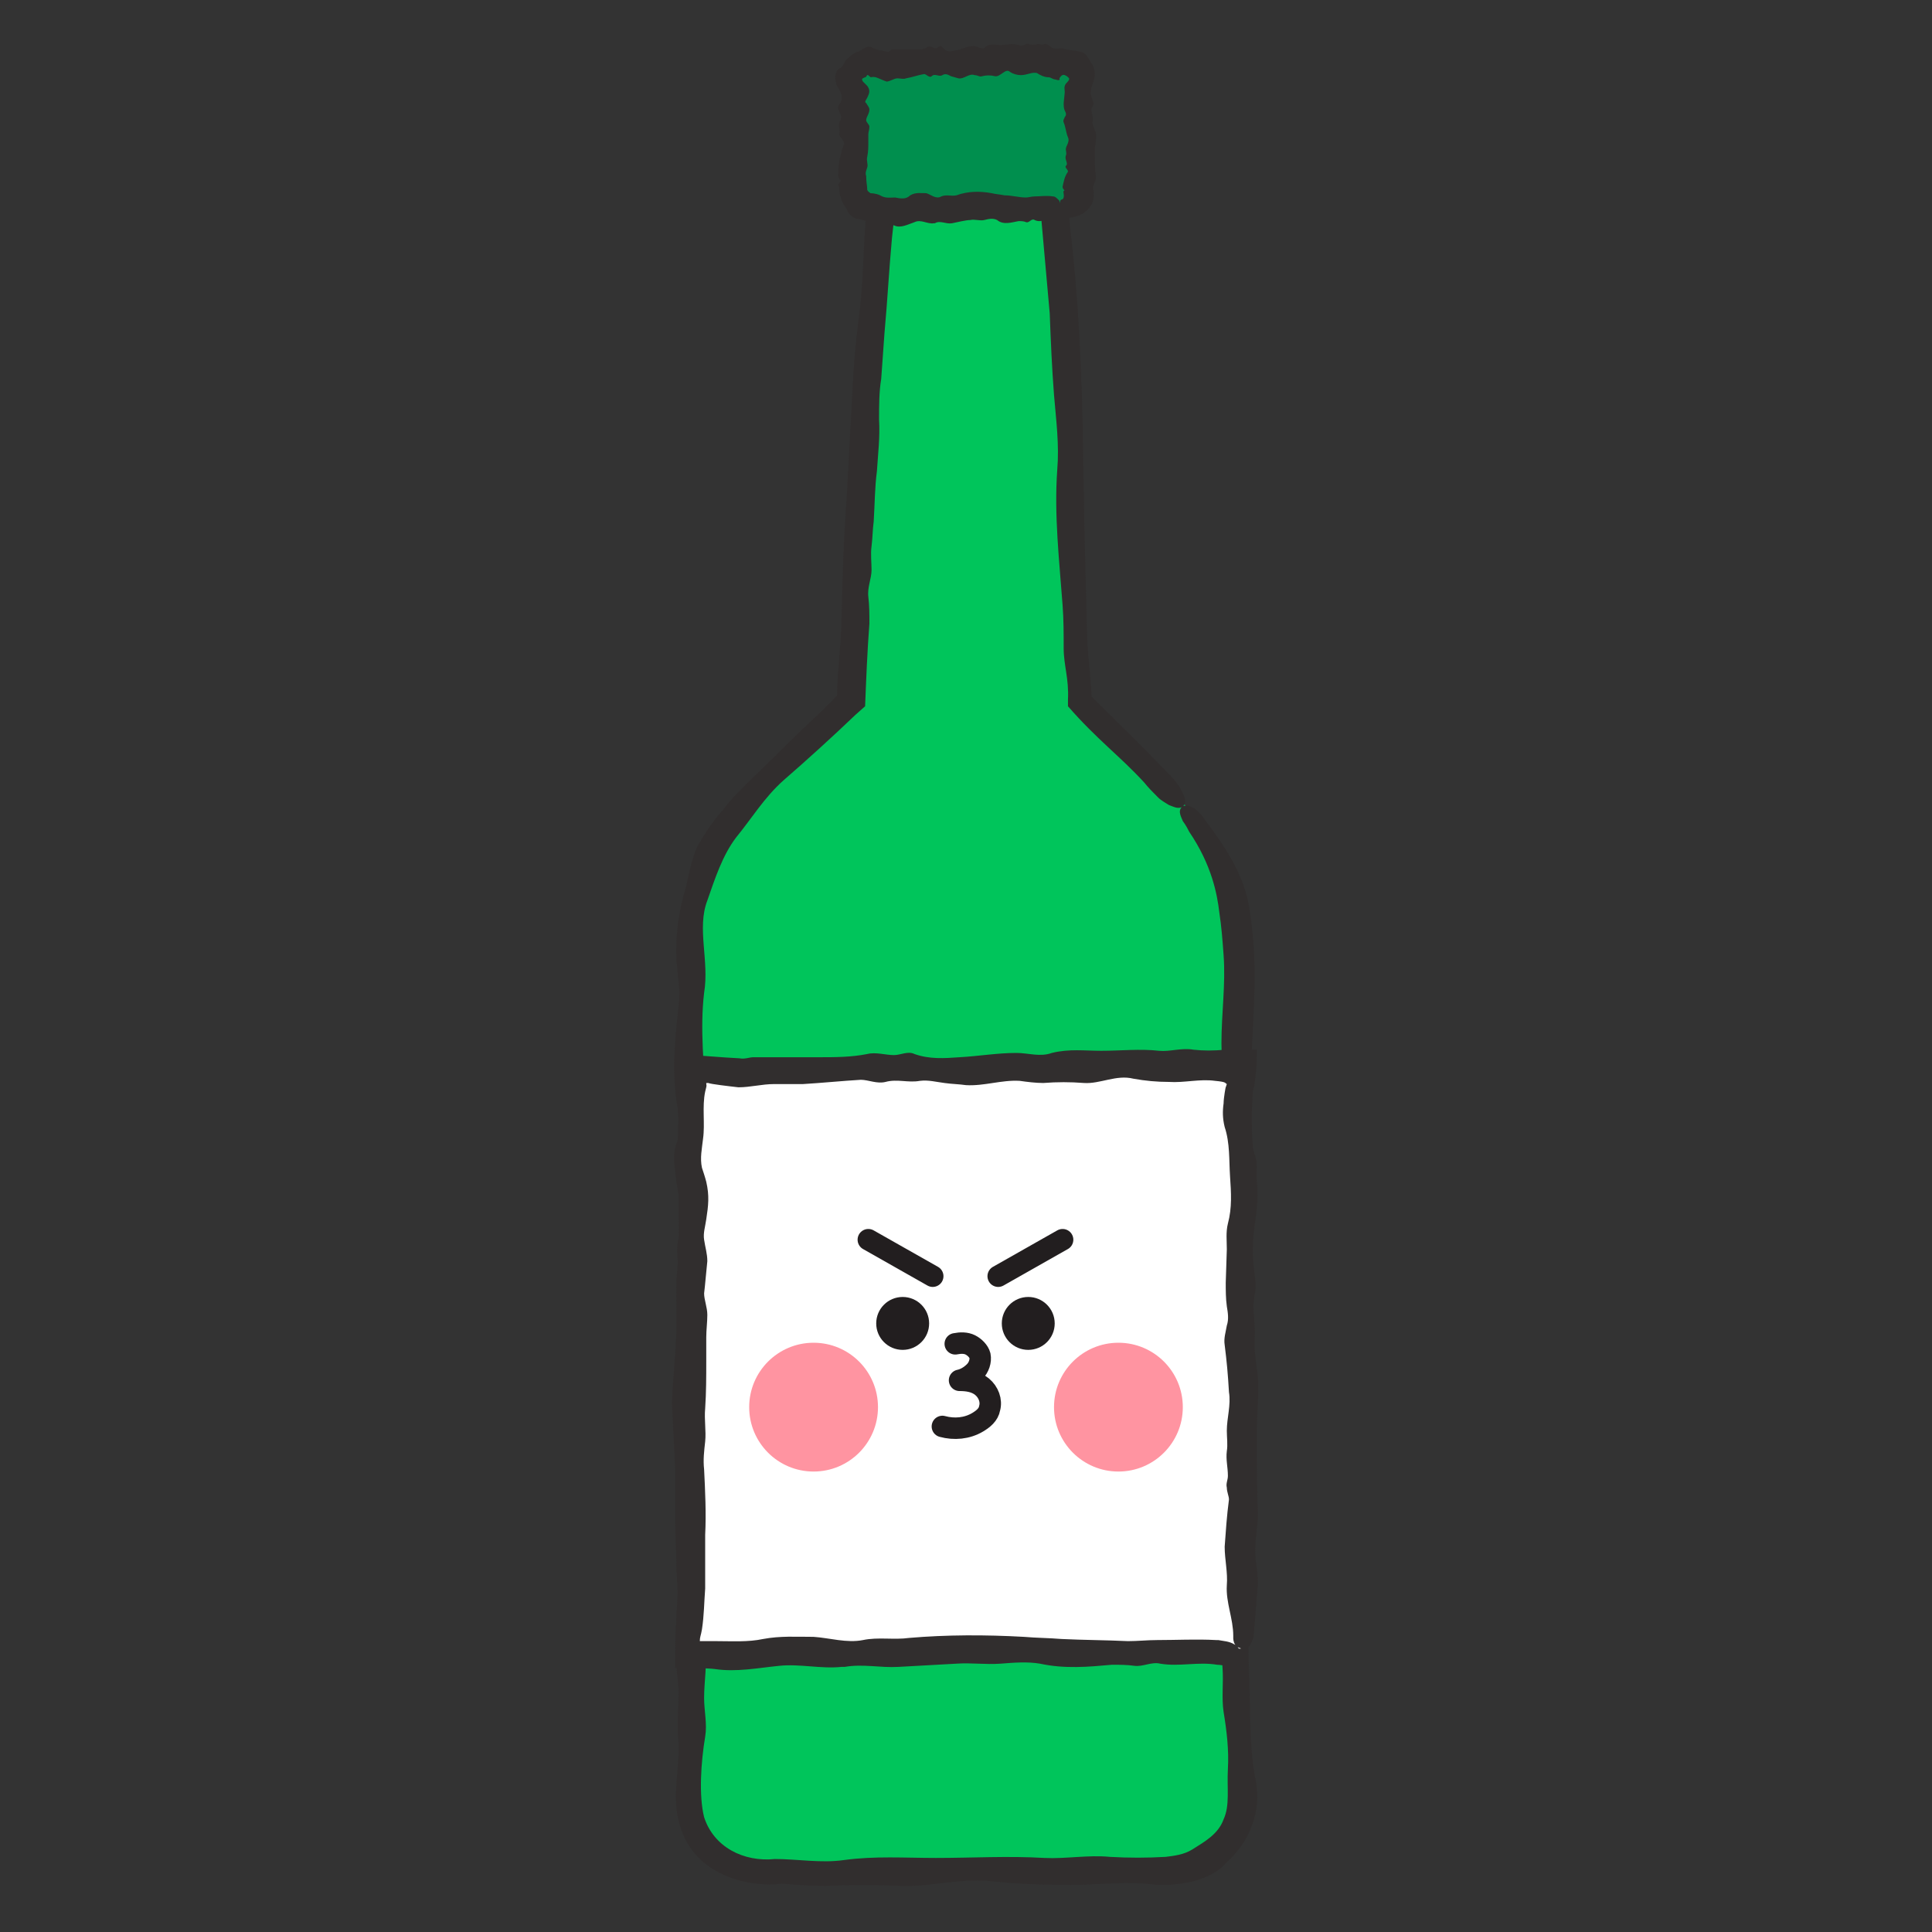 <?xml version="1.0" encoding="utf-8"?>
<!-- Generator: Adobe Illustrator 25.4.1, SVG Export Plug-In . SVG Version: 6.00 Build 0)  -->
<svg version="1.1" id="레이어_1" xmlns="http://www.w3.org/2000/svg" xmlns:xlink="http://www.w3.org/1999/xlink" x="0px"
	 y="0px" viewBox="0 0 18 18" style="enable-background:new 0 0 18 18;" xml:space="preserve">
<rect x="0" y="0" width="18" height="18" fill="#333333" stroke="none"/>
<style type="text/css">
	.st0{fill:#00C55B;}
	.st1{fill:#312E2E;}
	.st2{fill:#FF5F56;}
	.st3{fill:#FF2A00;}
	.st4{fill:#FF94A1;}
	.st5{fill:#FFFFFF;}
	.st6{fill:#008F4E;}
	.st7{fill:#221E1F;stroke:#221E1F;stroke-width:0.093;stroke-linecap:round;stroke-linejoin:round;stroke-miterlimit:10;}
	.st8{fill:none;stroke:#221E1F;stroke-width:0.317;stroke-linecap:round;stroke-linejoin:round;stroke-miterlimit:10;}
	.st9{fill:none;stroke:#EE4022;stroke-width:0.119;stroke-linecap:round;stroke-linejoin:round;stroke-miterlimit:10;}
	.st10{fill:#FF543A;stroke:#221E1F;stroke-width:0.2;stroke-linecap:round;stroke-linejoin:round;stroke-miterlimit:10;}
	.st11{fill:#FF0005;}
	.st12{fill:#FF8B00;}
	.st13{fill:#FFFF00;}
	.st14{fill:#00FF00;}
	.st15{fill:#00BDFF;}
	.st16{fill:#BB00FF;}
	.st17{fill:none;stroke:#221E1F;stroke-width:0.19;stroke-linecap:round;stroke-linejoin:round;stroke-miterlimit:10;}
	.st18{fill:none;stroke:#221E1F;stroke-width:0.2;stroke-linecap:round;stroke-linejoin:round;stroke-miterlimit:10;}
	.st19{fill:none;stroke:#00C9F8;stroke-width:0.2;stroke-linecap:round;stroke-linejoin:round;stroke-miterlimit:10;}
	.st20{fill:none;stroke:#221E1F;stroke-width:0.25;stroke-linecap:round;stroke-linejoin:round;stroke-miterlimit:10;}
</style>
<g>
	<path class="st0" d="M11.04,7.5l-0.97-0.97L9.81,1.25H9H8.19L7.93,6.53L6.96,7.5C6.63,7.83,6.44,8.28,6.44,8.75v7.99
		c0,0.38,0.31,0.69,0.69,0.69H9h1.87c0.38,0,0.69-0.31,0.69-0.69V8.75C11.56,8.28,11.37,7.83,11.04,7.5z"/>
	<g>
		<g>
			<path class="st1" d="M7.28,17.55c0.14,0.01,0.27,0.02,0.41,0.02c0.24-0.01,0.48-0.01,0.71,0c0.29,0.01,0.57-0.08,0.86-0.04
				c0.2,0.02,0.41,0.03,0.61,0.03c0.27,0.01,0.54-0.03,0.81-0.01c0.19,0.03,0.56,0.01,0.74-0.19c0.11-0.1,0.2-0.22,0.25-0.37
				c0.06-0.17,0.05-0.32,0.02-0.45c-0.05-0.29-0.04-0.58-0.05-0.87c-0.01-0.28-0.02-0.55,0.02-0.83c0.02-0.15,0.01-0.3,0.01-0.45
				l0.01-0.59c0-0.14,0-0.28-0.01-0.42c-0.01-0.11-0.02-0.23,0-0.34c0.01-0.11,0.03-0.22,0.02-0.33c-0.01-0.28-0.03-0.54-0.04-0.84
				c-0.02-0.23,0.02-0.45,0.02-0.67c0-0.12-0.01-0.24,0-0.36c0.01-0.14-0.01-0.29-0.01-0.43c0-0.06,0.01-0.14,0.01-0.21
				c0-0.07-0.02-0.14-0.02-0.21c0.02-0.28,0.03-0.56,0.04-0.83c0-0.22-0.01-0.45-0.05-0.7c-0.05-0.32-0.24-0.59-0.42-0.83
				c-0.02-0.04-0.14-0.17-0.21-0.11c-0.04,0.04,0,0.1,0.01,0.13c0.03,0.04,0.05,0.08,0.06,0.1c0.21,0.31,0.26,0.58,0.28,0.75
				c0.02,0.13,0.03,0.26,0.04,0.4c0.02,0.27-0.02,0.54-0.02,0.82c0.01,0.4,0.01,0.8,0.01,1.2l0,0.24c0,0.31-0.02,0.62-0.01,0.93
				c0.01,0.23,0.04,0.46,0.03,0.69c-0.01,0.25,0.03,0.51,0,0.77c-0.02,0.16,0,0.33,0.01,0.49c0.01,0.2,0.01,0.39,0,0.59
				c-0.02,0.3-0.05,0.61-0.03,0.91c0.01,0.14-0.01,0.28,0.01,0.41c0.03,0.18,0.05,0.36,0.04,0.53c-0.01,0.18,0.02,0.34-0.04,0.47
				c-0.05,0.14-0.18,0.21-0.29,0.28c-0.08,0.05-0.17,0.06-0.25,0.07c-0.17,0.01-0.35,0.01-0.52,0c-0.2-0.02-0.41,0.02-0.61,0.01
				c-0.34-0.02-0.67,0-1.01,0c-0.29,0-0.57-0.02-0.86,0.02c-0.21,0.03-0.43-0.01-0.64-0.01c-0.29,0.03-0.57-0.11-0.66-0.39
				c-0.05-0.2-0.03-0.51,0.01-0.75c0.02-0.12-0.01-0.24-0.01-0.36c0-0.16,0.03-0.31,0.01-0.47c-0.03-0.28-0.03-0.56-0.03-0.84
				c0-0.3,0-0.6,0-0.9c0-0.08,0-0.17,0-0.25c-0.01-0.08-0.02-0.16-0.02-0.24c0.02-0.28,0.01-0.55,0.05-0.83
				c0.02-0.15-0.02-0.31-0.01-0.47c0-0.17,0-0.31,0-0.48c0.01-0.12-0.01-0.25,0.02-0.38c0.03-0.16,0.02-0.32,0.01-0.48
				c0-0.06-0.01-0.11-0.01-0.18C6.56,9.93,6.52,9.59,6.56,9.25c0.05-0.3-0.07-0.6,0.03-0.86c0.07-0.2,0.14-0.42,0.27-0.59
				C7,7.63,7.12,7.43,7.3,7.27c0.23-0.2,0.45-0.4,0.67-0.61l0.09-0.08C8.07,6.33,8.08,6.07,8.1,5.81c0-0.08,0-0.17-0.01-0.25
				C8.08,5.47,8.12,5.39,8.12,5.31c0-0.07-0.01-0.15,0-0.22c0.01-0.08,0.01-0.16,0.02-0.23C8.15,4.7,8.15,4.54,8.17,4.39
				C8.18,4.23,8.2,4.07,8.19,3.91c0-0.13,0-0.26,0.02-0.38c0.01-0.15,0.02-0.27,0.03-0.42c0.03-0.33,0.04-0.56,0.07-0.89
				C8.33,2.06,8.34,1.9,8.34,1.74c0-0.15,0-0.37-0.01-0.34c0.01,0,0.01-0.01,0.04-0.01C8.74,1.36,9.1,1.41,9.46,1.4l0.05,0
				c0.06,0,0.11-0.01,0.17-0.01l0,0.04l0,0.16c0,0.11,0.01,0.21,0.01,0.32c0.03,0.33,0.06,0.68,0.09,1.01
				c0.01,0.26,0.02,0.5,0.04,0.76c0.02,0.24,0.05,0.46,0.03,0.7C9.82,4.8,9.87,5.23,9.9,5.64c0.01,0.13,0.01,0.27,0.01,0.4
				c0,0.16,0.05,0.28,0.04,0.48l0,0.06c0.27,0.31,0.48,0.46,0.71,0.71c0.04,0.05,0.08,0.09,0.13,0.14c0.03,0.03,0.07,0.05,0.1,0.07
				c0.03,0.01,0.08,0.04,0.12,0.02c0.06-0.03,0.02-0.11,0.01-0.13c-0.04-0.09-0.11-0.16-0.17-0.22l-0.02-0.02
				c-0.22-0.23-0.44-0.44-0.66-0.66l0-0.02c-0.01-0.16-0.03-0.33-0.04-0.49L10.1,4.8c0-0.22-0.01-0.44-0.01-0.66
				c-0.01-0.67-0.04-1.35-0.12-2.02C9.94,1.83,9.95,1.64,9.91,1.26c0-0.04-0.01-0.07-0.01-0.1c-0.23,0.01-0.36,0-0.49-0.01
				c-0.13-0.01-0.26-0.02-0.4-0.02l-0.41,0C8.44,1.13,8.28,1.13,8.09,1.14l0,0.1c0,0.25,0,0.31,0,0.47
				C8.08,1.85,8.07,1.99,8.06,2.12C8.04,2.41,8.04,2.68,8,2.97C7.97,3.2,7.95,3.44,7.94,3.67L7.89,4.61C7.86,5,7.85,5.38,7.84,5.76
				c0,0.16-0.02,0.33-0.03,0.49C7.8,6.32,7.8,6.48,7.8,6.48L7.73,6.55L7.62,6.66c-0.2,0.18-0.39,0.38-0.59,0.57
				c-0.1,0.1-0.2,0.19-0.29,0.31C6.65,7.64,6.57,7.76,6.5,7.88C6.44,8.01,6.42,8.14,6.39,8.27c-0.06,0.19-0.09,0.4-0.09,0.59
				c0,0.12,0.02,0.25,0.03,0.37C6.33,9.35,6.31,9.47,6.3,9.58c-0.02,0.24-0.03,0.42,0,0.66c0.01,0.08,0.03,0.17,0.04,0.24
				c0.02,0.17,0,0.33-0.01,0.51c-0.02,0.27,0.01,0.56-0.02,0.83c-0.02,0.21,0,0.42-0.01,0.63c-0.01,0.2-0.03,0.41-0.04,0.61
				c0.01,0.2,0.02,0.42,0.03,0.62l0,0.5c0.01,0.33,0.02,0.68,0.04,1.01c0,0.14-0.04,0.28-0.02,0.42c0.03,0.2-0.01,0.4,0.01,0.6
				c0.01,0.14-0.01,0.29-0.02,0.44c-0.01,0.12,0,0.29,0.06,0.43C6.51,17.47,6.98,17.59,7.28,17.55z"/>
		</g>
	</g>
</g>
<g>
	<rect x="6.44" y="9.95" class="st5" width="5.12" height="5.41"/>
	<g>
		<g>
			<path class="st1" d="M9.5,10.07c0.07,0.01,0.15,0.02,0.22,0.02c0.13-0.01,0.25-0.01,0.38,0c0.15,0.01,0.3-0.08,0.46-0.04
				c0.11,0.02,0.22,0.03,0.33,0.03c0.14,0.01,0.29-0.03,0.43-0.01c0.11,0.01,0.09,0.02,0.11,0.03l-0.01,0.03
				c0-0.01-0.02,0.1-0.02,0.15c-0.01,0.07-0.01,0.14,0.01,0.22c0.05,0.15,0.04,0.31,0.05,0.46c0.01,0.15,0.02,0.29-0.02,0.44
				c-0.02,0.08-0.01,0.16-0.01,0.24l-0.01,0.31c0,0.07,0,0.15,0.01,0.22c0.01,0.06,0.02,0.12,0,0.18c-0.01,0.06-0.03,0.12-0.02,0.18
				c0.02,0.16,0.03,0.27,0.04,0.44c0.02,0.12-0.02,0.24-0.02,0.36c0,0.06,0.01,0.13,0,0.19c-0.01,0.08,0.01,0.15,0.01,0.23
				c0,0.04-0.02,0.07-0.01,0.11c0,0.04,0.02,0.08,0.02,0.11c-0.02,0.15-0.03,0.3-0.04,0.44c0,0.12,0.03,0.24,0.02,0.36
				c-0.01,0.16,0.06,0.31,0.06,0.47c0,0.02-0.01,0.11,0.09,0.12c0.06,0,0.07-0.04,0.08-0.06c0.01-0.02,0.02-0.04,0.02-0.07
				c0.02-0.21,0.03-0.37,0.04-0.47c0-0.08-0.01-0.15-0.02-0.23c-0.02-0.14,0.02-0.29,0.02-0.43c-0.01-0.21-0.01-0.42-0.01-0.64
				l0-0.13c0-0.16,0.02-0.33,0.01-0.49c-0.01-0.12-0.04-0.25-0.03-0.37c0.01-0.14-0.03-0.27,0-0.41c0.02-0.08,0-0.17-0.01-0.26
				c-0.01-0.1-0.01-0.21,0-0.31c0.02-0.16,0.05-0.32,0.03-0.48c-0.01-0.07,0.01-0.15-0.01-0.22c-0.03-0.09-0.05-0.19-0.04-0.28
				c0-0.1,0-0.18,0-0.27c0-0.05,0.02-0.08,0.03-0.15c0.01-0.08,0.02-0.17,0.02-0.26l0-0.05c-0.1,0-0.19,0-0.29,0
				c-0.13,0.01-0.2,0.01-0.3,0c-0.11-0.02-0.22,0.02-0.32,0.01c-0.18-0.02-0.36,0-0.54,0c-0.15,0-0.3-0.02-0.46,0.02
				C9.69,9.85,9.58,9.81,9.47,9.81c-0.18,0-0.35,0.03-0.53,0.04C8.8,9.86,8.66,9.87,8.52,9.82C8.46,9.79,8.39,9.83,8.33,9.83
				c-0.08,0-0.17-0.03-0.25-0.01c-0.15,0.03-0.3,0.03-0.45,0.03l-0.48,0c-0.04,0-0.09,0-0.13,0C6.98,9.85,6.94,9.87,6.89,9.86
				C6.7,9.85,6.61,9.84,6.32,9.82l-0.02,0c-0.01,0.12,0.02,0.33,0.02,0.38c-0.01,0.09,0,0.17,0,0.26c-0.01,0.07,0.01,0.14-0.02,0.2
				c-0.03,0.09-0.02,0.17-0.01,0.25c0,0.03,0.01,0.06,0.01,0.09c0.03,0.18,0.07,0.36,0.02,0.55c-0.04,0.16,0.04,0.32,0.01,0.48
				c-0.03,0.12,0,0.25-0.01,0.37c-0.01,0.12,0.06,0.24,0.04,0.37c-0.02,0.16-0.04,0.32-0.04,0.48c0,0.15-0.01,0.29-0.01,0.43
				c0,0.04,0.01,0.09,0.02,0.13c0.01,0.04-0.02,0.09-0.02,0.13c0,0.04,0.01,0.08,0.01,0.12c0,0.05,0,0.08,0,0.12
				c0,0.08,0,0.16-0.01,0.25c-0.01,0.08-0.01,0.17,0,0.26c0.01,0.07,0.01,0.14,0,0.2c0,0.09-0.01,0.13-0.01,0.23
				c-0.01,0.06-0.01,0.26-0.01,0.42c0.11,0,0.29,0,0.37,0.01c0.2,0.03,0.4-0.01,0.6-0.03c0.19-0.02,0.39,0.03,0.58,0.01l0.03,0
				c0.17-0.03,0.33,0.01,0.5,0c0.17-0.01,0.37-0.02,0.54-0.03c0.14-0.01,0.27,0.01,0.41,0c0.13-0.01,0.25-0.02,0.37,0
				c0.23,0.05,0.45,0.03,0.67,0.01c0.07,0,0.14,0,0.21,0.01c0.08,0.01,0.16-0.04,0.24-0.02c0.18,0.03,0.35-0.02,0.53,0.01
				c0.03,0,0.07,0.01,0.1,0.01c0.02,0,0.04-0.01,0.06-0.03c0.02-0.01,0.05-0.03,0.05-0.07c0.01-0.06-0.03-0.09-0.05-0.1
				c-0.05-0.03-0.1-0.03-0.15-0.04l-0.02,0c-0.18-0.01-0.37,0-0.55,0c-0.09,0-0.18,0.01-0.27,0.01c-0.21-0.01-0.42-0.01-0.62-0.02
				c-0.12-0.01-0.24-0.01-0.35-0.02c-0.36-0.02-0.72-0.02-1.07,0.01c-0.14,0.02-0.29-0.01-0.43,0.02c-0.15,0.03-0.31-0.02-0.46-0.03
				c-0.16,0-0.31-0.01-0.47,0.02c-0.14,0.03-0.29,0.02-0.43,0.02c-0.06,0-0.11,0-0.16,0c0-0.04,0.01-0.05,0.02-0.11
				c0.02-0.13,0.02-0.25,0.03-0.38c0-0.17,0-0.33,0-0.5c0.01-0.2,0-0.41-0.01-0.61c-0.01-0.09,0-0.17,0.01-0.26
				c0.01-0.1-0.01-0.2,0-0.31c0.01-0.15,0.01-0.29,0.01-0.44l0-0.22c0-0.07,0.01-0.14,0.01-0.21c0-0.07-0.03-0.14-0.03-0.2
				c0.01-0.08,0.02-0.21,0.03-0.3c0-0.07-0.02-0.13-0.03-0.2c-0.01-0.06,0.01-0.12,0.02-0.19c0.02-0.13,0.03-0.22,0-0.35
				c-0.01-0.04-0.03-0.1-0.04-0.13c-0.02-0.09,0-0.18,0.01-0.27c0.02-0.14-0.01-0.3,0.02-0.44c0.02-0.08,0.01-0.04,0.01-0.08
				c0.01,0,0.02,0,0.02,0c0.02,0.01,0.19,0.03,0.28,0.04c0.11,0,0.22-0.03,0.33-0.03l0.27,0c0.17-0.01,0.37-0.03,0.54-0.04
				c0.07,0,0.15,0.04,0.23,0.02c0.11-0.03,0.21,0.01,0.32-0.01c0.08-0.01,0.15,0.01,0.23,0.02C8.87,10.1,8.93,10.1,9,10.11
				C9.17,10.12,9.33,10.06,9.5,10.07z"/>
		</g>
	</g>
</g>
<g>
	<path class="st6" d="M9.87,1.93H8.12c-0.1,0-0.18-0.08-0.18-0.18v-1c0-0.1,0.08-0.18,0.18-0.18h1.75c0.1,0,0.18,0.08,0.18,0.18v1
		C10.05,1.85,9.97,1.93,9.87,1.93z"/>
	<g>
		<g>
			<path class="st1" d="M9.08,0.7C9.11,0.7,9.13,0.72,9.15,0.71c0.04-0.01,0.08-0.01,0.12,0c0.05,0.01,0.1-0.08,0.14-0.04
				c0.03,0.02,0.07,0.03,0.1,0.03C9.57,0.7,9.61,0.67,9.66,0.68C9.69,0.7,9.73,0.72,9.77,0.72c0.02,0,0.04,0.02,0.06,0.02
				c0.03,0.01,0.05,0.01,0.04-0.01C9.9,0.68,9.92,0.7,9.94,0.71c0.02,0.02,0.04,0.02-0.01,0.07C9.91,0.81,9.92,0.83,9.92,0.86
				l-0.01,0.1c0,0.02,0,0.05,0.01,0.07c0.01,0.02,0.02,0.04,0,0.06C9.92,1.1,9.9,1.12,9.91,1.14c0.02,0.05,0.02,0.09,0.04,0.14
				c0.02,0.04-0.02,0.08-0.02,0.11c0,0.02,0.01,0.04,0,0.06C9.92,1.48,9.94,1.5,9.94,1.53c0,0.01-0.02,0.02-0.01,0.03
				c0,0.01,0.02,0.02,0.02,0.04C9.92,1.64,9.91,1.69,9.9,1.74c0,0.03,0.03,0.03,0.01,0.04c-0.01,0,0.02,0.07-0.02,0.08
				c0,0-0.02-0.01-0.02,0.09c0,0.06,0.02,0.07,0.03,0.07c0.01,0.01,0.02,0.01,0.04,0.01c0.11,0,0.19-0.06,0.22-0.11
				c0.03-0.04,0.03-0.08,0.03-0.13c-0.02-0.08,0.03-0.1,0.02-0.15c-0.01-0.07-0.01-0.13-0.01-0.2c0-0.01,0-0.03,0-0.04
				c0-0.05,0.02-0.1,0.01-0.16c-0.01-0.04-0.04-0.08-0.03-0.12c0.01-0.04-0.03-0.09,0-0.13c0.02-0.03,0-0.05-0.01-0.08
				c-0.01-0.03-0.01-0.07,0-0.1c0.01-0.03,0.06-0.13,0-0.22c-0.03-0.04-0.04-0.08-0.08-0.1c-0.06-0.02-0.11-0.02-0.16-0.03
				c-0.05-0.02-0.08,0-0.11-0.01c-0.03,0-0.06-0.05-0.09-0.04c-0.02,0.01-0.04,0-0.06,0c-0.03,0.01-0.06,0.01-0.09,0
				C9.56,0.4,9.53,0.44,9.49,0.42c-0.06-0.02-0.11,0-0.17,0c-0.05,0-0.1-0.02-0.14,0.02C9.15,0.47,9.11,0.43,9.07,0.43
				c-0.06,0-0.11,0.03-0.17,0.04C8.86,0.48,8.82,0.49,8.78,0.44C8.76,0.41,8.74,0.45,8.72,0.45c-0.03,0-0.05-0.03-0.08-0.01
				C8.59,0.47,8.54,0.46,8.5,0.46c-0.05,0-0.1,0-0.15,0c-0.01,0-0.03,0-0.04,0C8.29,0.47,8.28,0.49,8.26,0.48
				C8.22,0.47,8.17,0.47,8.12,0.44C8.08,0.42,8.04,0.46,8,0.48C7.95,0.49,7.92,0.53,7.89,0.55C7.86,0.58,7.86,0.62,7.82,0.64
				C7.77,0.67,7.78,0.75,7.79,0.77c0,0.01,0,0.02,0.01,0.03c0.03,0.06,0.07,0.11,0.02,0.17c-0.04,0.05,0.04,0.1,0.01,0.15
				c-0.03,0.04,0,0.08-0.01,0.12C7.81,1.28,7.88,1.31,7.86,1.35C7.84,1.4,7.83,1.45,7.82,1.5C7.81,1.55,7.81,1.59,7.81,1.64
				c0,0.01,0.01,0.03,0.02,0.04c0.01,0.01-0.02,0.03-0.02,0.04c0,0.01,0.01,0.02,0.01,0.04c0,0.02,0,0.04,0.01,0.07
				c0.01,0.04,0.03,0.08,0.06,0.12C7.9,1.99,7.94,2.03,7.99,2.04c0.04,0,0.07,0.02,0.11,0.03c0.04,0.01,0.05,0,0.08,0.01
				c0.05,0.02,0.1,0,0.15,0.02c0.06,0.03,0.13-0.01,0.19-0.03C8.58,2.04,8.64,2.09,8.7,2.08l0.01,0c0.05-0.03,0.1,0.01,0.16,0
				c0.05-0.01,0.13-0.03,0.17-0.03c0.04-0.01,0.09,0.01,0.13,0c0.04-0.01,0.08-0.02,0.12,0C9.35,2.1,9.43,2.07,9.49,2.06
				c0.02,0,0.05,0,0.07,0.01c0.03,0.01,0.05-0.04,0.08-0.02c0.06,0.03,0.11-0.02,0.17,0.01c0.01,0,0.02,0.01,0.03,0.01
				c0.01,0,0.01-0.01,0.02-0.03c0-0.01,0.01-0.03,0.02-0.07c0-0.06-0.01-0.09-0.01-0.1C9.84,1.84,9.83,1.83,9.81,1.83l0,0
				c-0.06-0.01-0.12,0-0.17,0c-0.03,0-0.06,0.01-0.08,0.01c-0.07,0-0.13-0.02-0.2-0.02C9.31,1.81,9.28,1.81,9.24,1.8
				C9.13,1.78,9.02,1.78,8.91,1.82C8.86,1.83,8.82,1.81,8.77,1.83C8.72,1.86,8.67,1.81,8.63,1.8c-0.05,0-0.1-0.01-0.15,0.02
				C8.44,1.86,8.39,1.85,8.34,1.84C8.29,1.84,8.25,1.85,8.2,1.82C8.16,1.8,8.11,1.8,8.11,1.8C8.1,1.79,8.09,1.79,8.08,1.77
				C8.08,1.73,8.07,1.7,8.07,1.64c-0.01-0.03,0-0.05,0.01-0.08c0.01-0.03-0.01-0.06,0-0.1c0.01-0.05,0.01-0.09,0.01-0.14
				c0-0.02,0-0.04,0-0.07c0-0.02,0.01-0.04,0.01-0.07c0-0.02-0.03-0.04-0.03-0.06c0-0.03,0.03-0.06,0.03-0.1
				c0-0.02-0.02-0.04-0.03-0.06C8.05,0.95,8.07,0.93,8.08,0.91c0.02-0.04,0.03-0.07,0-0.11C8.07,0.79,8.05,0.77,8.04,0.76
				c-0.02-0.03,0-0.03,0.02-0.04C8.08,0.72,8.07,0.68,8.1,0.71c0.02,0.02,0.01,0,0.06,0.01c0.03,0.01,0.07,0.03,0.1,0.04
				c0.03,0,0.07-0.03,0.1-0.03c0.03,0,0.06,0.01,0.08,0c0.06-0.01,0.11-0.03,0.17-0.04c0.02,0,0.05,0.04,0.07,0.02
				c0.03-0.03,0.07,0.01,0.1-0.01C8.81,0.68,8.84,0.7,8.86,0.71C8.89,0.72,8.9,0.72,8.93,0.73C8.98,0.74,9.03,0.68,9.08,0.7z"/>
		</g>
	</g>
</g>
<circle class="st7" cx="9.58" cy="12.33" r="0.2"/>
<g>
	<circle class="st4" cx="7.58" cy="13.11" r="0.6"/>
	<circle class="st4" cx="10.42" cy="13.11" r="0.6"/>
</g>
<line class="st18" x1="9.3" y1="11.89" x2="9.9" y2="11.55"/>
<g>
	<circle class="st7" cx="8.41" cy="12.33" r="0.2"/>
	<line class="st18" x1="8.69" y1="11.89" x2="8.09" y2="11.55"/>
</g>
<path class="st18" d="M8.9,12.52c0.05-0.01,0.1-0.01,0.14,0.01s0.08,0.06,0.09,0.1c0.01,0.05-0.01,0.11-0.05,0.15
	s-0.09,0.07-0.14,0.08c0.07,0,0.15,0.01,0.21,0.06s0.09,0.13,0.07,0.2c-0.01,0.06-0.06,0.1-0.11,0.13c-0.1,0.06-0.22,0.07-0.33,0.04
	"/>
</svg>
